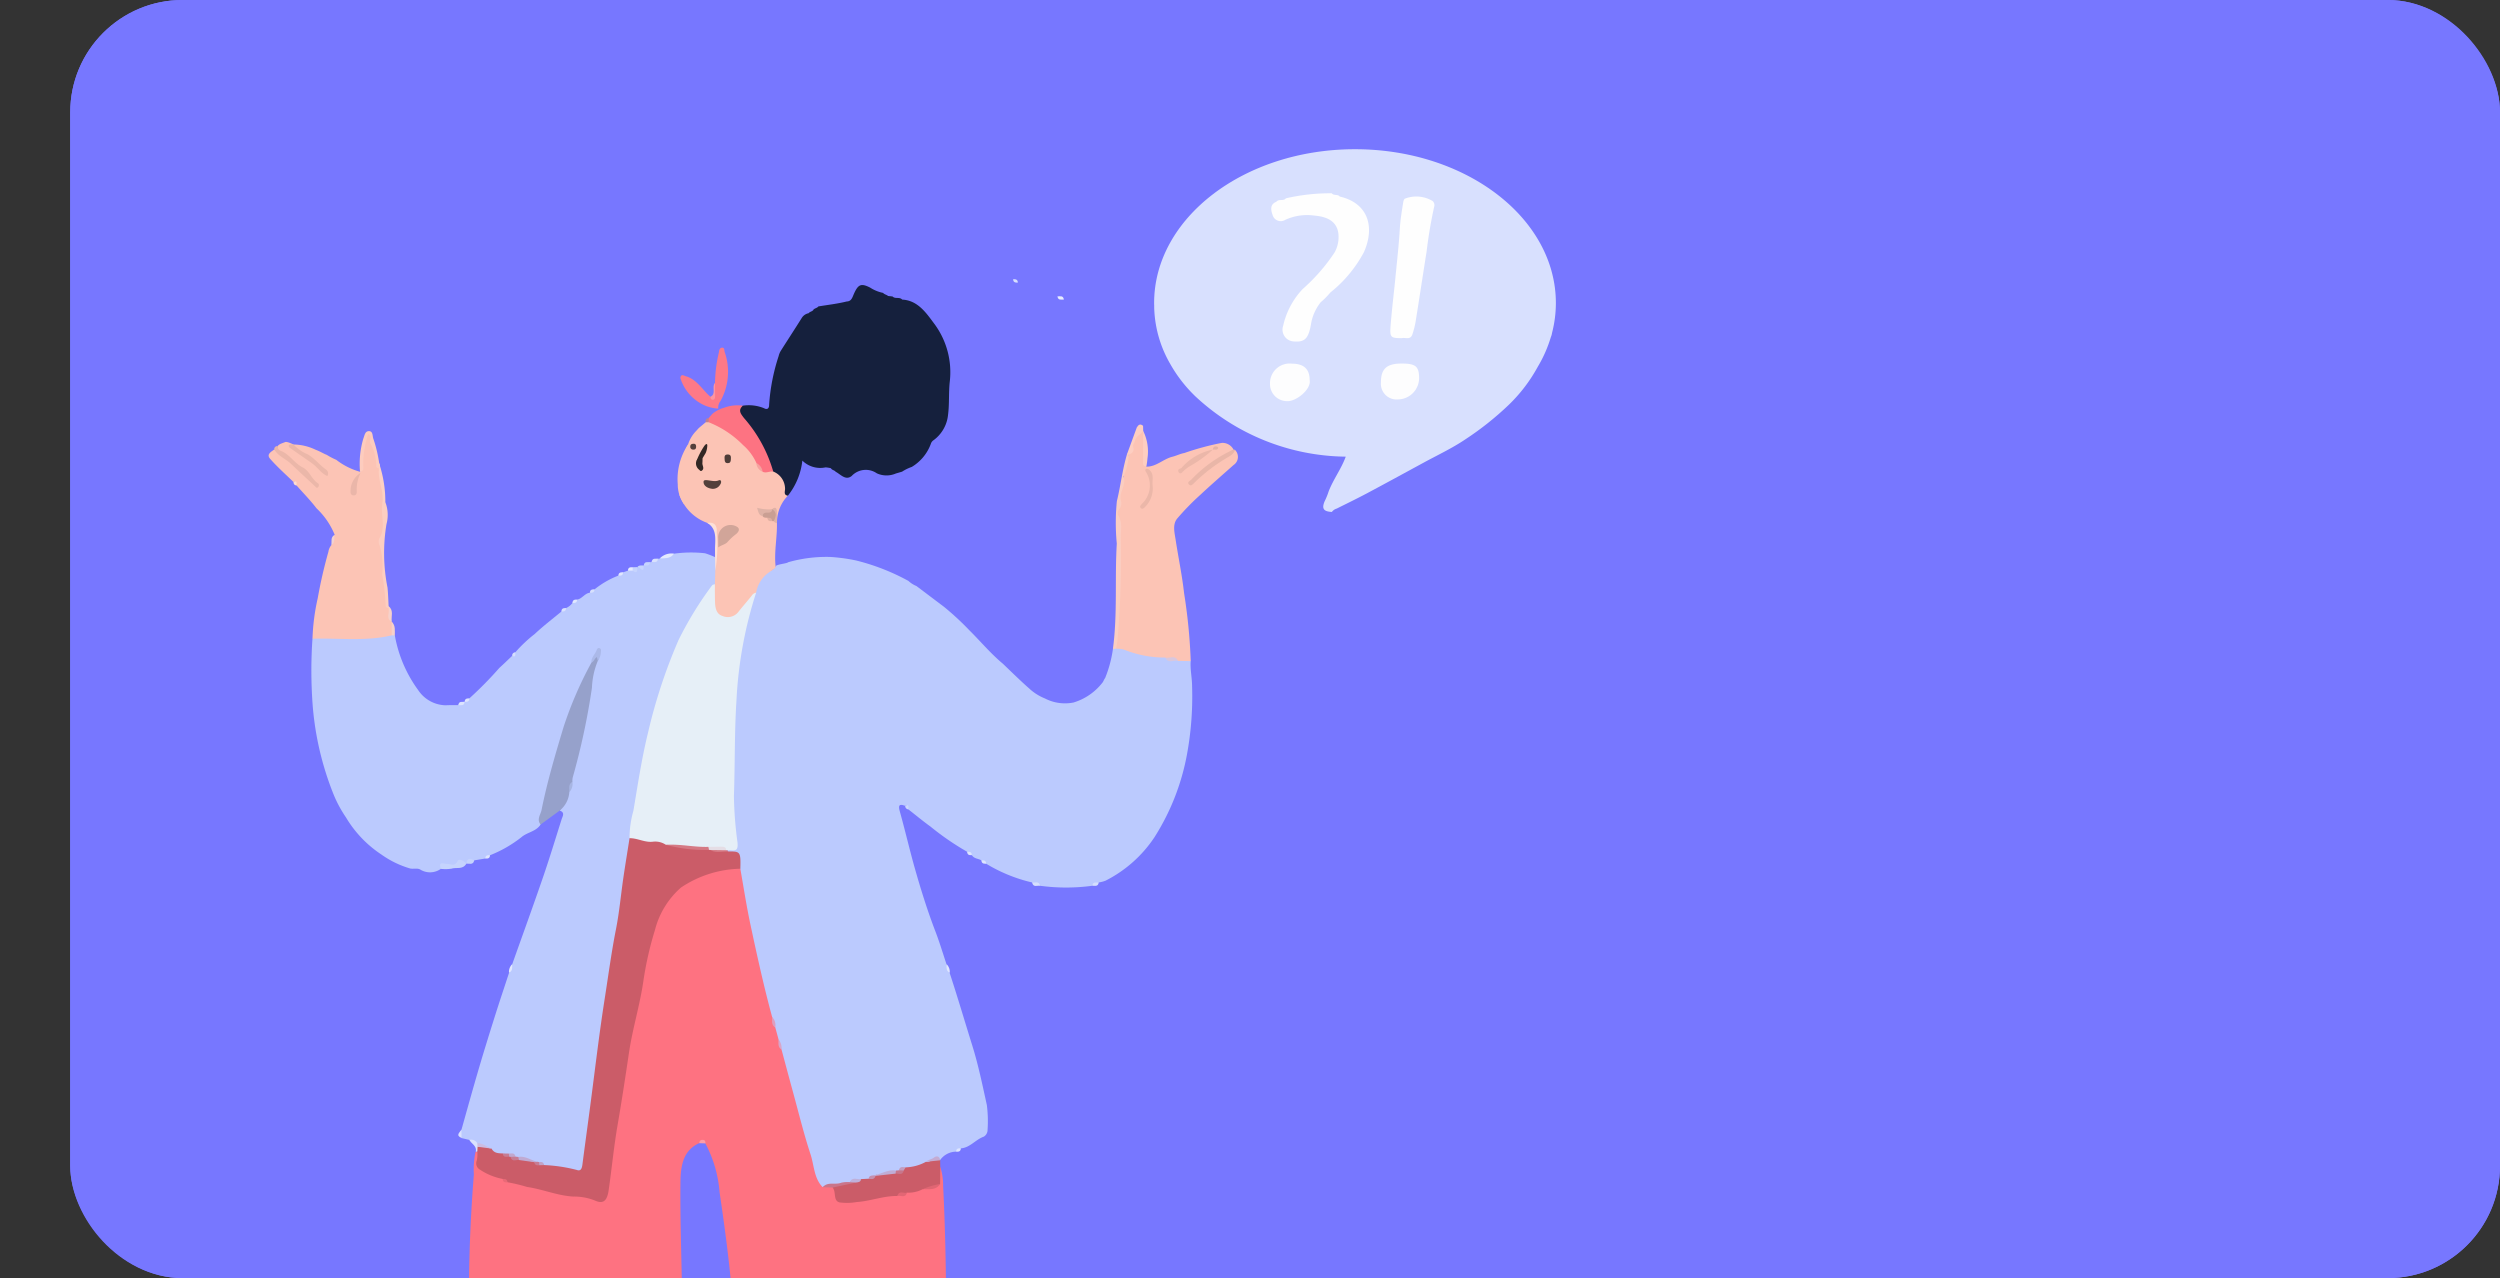 <svg xmlns="http://www.w3.org/2000/svg" xmlns:xlink="http://www.w3.org/1999/xlink" width="178" height="91" viewBox="0 0 178 91">
  <rect x="0" y="0" width="178" height="91" fill="#333333" stroke="none"/>
  <defs>
    <clipPath id="clip-path">
      <rect id="사각형_2821" data-name="사각형 2821" width="117" height="91" rx="8" transform="translate(221.406 273)" fill="#fff"/>
    </clipPath>
  </defs>
  <g id="그룹_1878" data-name="그룹 1878" transform="translate(-206 -188)">
    <g id="사각형_2816" data-name="사각형 2816" transform="translate(211 188)" fill="#77f" stroke="#77f" stroke-width="3">
      <rect width="173" height="91" rx="8" stroke="none"/>
      <rect x="1.5" y="1.5" width="170" height="88" rx="6.5" fill="none"/>
    </g>
    <g id="마스크_그룹_137" data-name="마스크 그룹 137" transform="translate(-15.406 -85)" clip-path="url(#clip-path)">
      <g id="그룹_1855" data-name="그룹 1855" transform="translate(240.533 283.624)">
        <path id="패스_2292" data-name="패스 2292" d="M363.393,617.52a4.256,4.256,0,0,1,.2,1.356c.352,6.886.164,13.781.282,20.67.055,3.231.108,6.465.218,9.694q.237,6.963.459,13.927a45.376,45.376,0,0,0,.805,6.828,30.272,30.272,0,0,1,.692,6.287,7.521,7.521,0,0,1-1.775,5.175,3.35,3.35,0,0,1-2.5,1.441,11.139,11.139,0,0,1-3.814.124.752.752,0,0,0-.634-.162,3.436,3.436,0,0,1-1.627-.289.848.848,0,0,1-.718-.708,41.933,41.933,0,0,1-1.1-5.107c-.258-1.565-.566-3.122-.772-4.694-.232-1.775-.378-3.563-.557-5.346q-.32-3.186-.632-6.373-.249-2.526-.5-5.051-.294-2.977-.591-5.953c-.174-1.723-.358-3.445-.534-5.167-.216-2.1-.434-4.206-.641-6.309-.171-1.744-.322-3.491-.49-5.235-.211-2.185-.439-4.368-.642-6.554-.21-2.267-.514-4.521-.847-6.768a8.79,8.79,0,0,0-1.012-3.468c-.142-.187-.29-.164-.442-.016-1.182.53-1.32,1.691-1.331,2.81-.023,2.363.055,4.727.1,7.091.15,7.1.038,14.193.142,21.288.044,2.971.022,5.943.092,8.913.154,6.57.038,13.141.128,19.711.021,1.555.059,3.111.07,4.666a2.45,2.45,0,0,1-1.734,2.6c-.277.1-.513.345-.837.277-.236.176-.543.166-.778.345a11.757,11.757,0,0,1-4.425-.227,1.394,1.394,0,0,0-.682-.234.613.613,0,0,1-.239-.13c-1.331-.383-2.545-.922-2.936-2.553-.1-.152-.1-.351-.216-.491a20.254,20.254,0,0,1-.646-5.616c-.054-2.485.015-4.974-.064-7.458-.056-1.77-.265-3.535-.412-5.3-.2-2.369-.392-4.738-.605-7.1-.164-1.825-.351-3.648-.537-5.471-.2-1.943-.418-3.883-.607-5.826-.119-1.223-.2-2.45-.3-3.675-.24-2.914-.422-5.831-.526-8.755-.014-.4,0-.809-.023-1.212a111.879,111.879,0,0,1,.326-11.427,5.827,5.827,0,0,1,.123-1.617.115.115,0,0,1,.148.017.688.688,0,0,1,.091.4c.005.647.147.881.73,1.066a5.705,5.705,0,0,1,.937.385.648.648,0,0,0,.462.159c1.184.217,2.343.559,3.512.842.5.121,1.007.113,1.506.206a9,9,0,0,1,1.1.214c.5.16.7.029.79-.529.2-1.293.363-2.593.556-3.888.291-1.952.565-3.907.9-5.852.46-2.661,1.05-5.291,1.615-7.926a8.6,8.6,0,0,1,.914-2.465,5.015,5.015,0,0,1,4.221-2.693c.456-.035.884-.423,1.366-.128a1.028,1.028,0,0,1,.274.645c.527,3.331,1.29,6.6,2.1,9.864a1.445,1.445,0,0,0,.182.793,3.242,3.242,0,0,1,.274.871,1.487,1.487,0,0,0,.192.773c.7,2.132,1.2,4.327,1.842,6.477.253.845.515,1.686.735,2.542a.928.928,0,0,0,.376.581c.2.059.423.023.608.151a.738.738,0,0,1,.212.276c.349.731.4.733,1.206.668,1.042-.084,2.047-.448,3.1-.459a1.022,1.022,0,0,0,.749-.155c.372-.07.725-.214,1.089-.315s.854.183,1.094-.369C363.265,618.222,363.122,617.828,363.393,617.52Z" transform="translate(-315.569 -545.051)" fill="#fe7281"/>
        <path id="패스_2293" data-name="패스 2293" d="M463.619,485.49l-.229-.847c-.15-.217-.082-.51-.221-.731-.584-2.143-1.06-4.317-1.527-6.492-.289-1.345-.5-2.711-.739-4.067-.023-.032-.06-.065-.061-.1a1.062,1.062,0,0,0-.858-1.12.177.177,0,0,1,.066-.178.641.641,0,0,0,.458-.823,38.361,38.361,0,0,1-.178-7.6,32.086,32.086,0,0,1,.886-7.713c.206-.691.426-1.377.621-2.071.2-.768.208-1.17.911-1.519.3-.1.427-.065.682-.422.052-.134.793-.185.876-.28a9.928,9.928,0,0,1,3.007-.377,12.75,12.75,0,0,1,1.845.254,15.517,15.517,0,0,1,3.714,1.453,1.821,1.821,0,0,0,.568.362c.662.5,1.328,1,1.986,1.5a19.912,19.912,0,0,1,1.772,1.64c.8.791,1.529,1.671,2.395,2.39.037.031,1.334,1.3,1.856,1.745a3.556,3.556,0,0,0,1.135.728,3.1,3.1,0,0,0,2.037.293,4.1,4.1,0,0,0,2.032-1.377c.1-.1.132-.257.224-.368a8.621,8.621,0,0,0,.554-2.065.465.465,0,0,1,.255-.148,2.049,2.049,0,0,1,1.086.21,18.609,18.609,0,0,0,2.358.449,1.465,1.465,0,0,0,.986.165,1.084,1.084,0,0,1,.852.179c-.046.608.1,1.2.1,1.808a22.745,22.745,0,0,1-.347,4.747,16.555,16.555,0,0,1-2.338,6,9.127,9.127,0,0,1-3.478,3.085,2.15,2.15,0,0,1-.489.126c-.114.163-.339.078-.455.236a13.834,13.834,0,0,1-3.718,0c-.149-.192-.421-.042-.569-.236a11.2,11.2,0,0,1-3.272-1.336c-.086-.126-.251-.12-.34-.24-.22-.132-.515-.107-.674-.368-.087-.123-.253-.117-.339-.242a19.42,19.42,0,0,1-2.609-1.794c-.54-.389-1.051-.816-1.577-1.225-.09-.067.015-.338-.225-.249-.353-.129-.524-.115-.383.387.379,1.354.695,2.729,1.078,4.082.425,1.5.891,2.989,1.448,4.443.3.775.538,1.574.8,2.363.094.194.077.435.222.608.565,1.717,1.075,3.454,1.614,5.18.434,1.391.725,2.816,1.037,4.235a8.913,8.913,0,0,1,.053,1.749.572.572,0,0,1-.266.505c-.585.2-.994.8-1.647.834-.092.116-.255.114-.344.236a1.406,1.406,0,0,0-1.124.6l-.073-.016c-.385-.132-.648.19-.967.3a2.676,2.676,0,0,1-1.379.364.718.718,0,0,0-.533.162.771.771,0,0,1-.244.07c-.521-.051-.97.3-1.479.312a1.618,1.618,0,0,0-.448.233,1.286,1.286,0,0,1-.514.075,1.172,1.172,0,0,0-.83.172c-.621.186-1.278.057-1.9.249-.613-.626-.6-1.533-.851-2.309-.492-1.5-.866-3.038-1.285-4.563-.268-.976-.527-1.954-.791-2.932C463.693,486,463.718,485.725,463.619,485.49Z" transform="translate(-427.318 -422.119)" fill="#bbcafe"/>
        <path id="패스_2294" data-name="패스 2294" d="M266.937,468.338c-.335.513-.948.537-1.373.908a8.881,8.881,0,0,1-2.227,1.279c-.091.119-.253.117-.345.234l-.781.131c-.18.1-.436.005-.566.244h0c-.27.008-.575-.17-.77.215-.073.145-.225.034-.349,0-.243-.059-.507-.168-.689.142a1.322,1.322,0,0,1-1.47.053c-.19-.117-.481-.027-.718-.075a6.791,6.791,0,0,1-2.043-.991,8.174,8.174,0,0,1-2.526-2.643,8.806,8.806,0,0,1-.936-1.77,21.52,21.52,0,0,1-1.472-6.75,32.912,32.912,0,0,1,.021-4.21.985.985,0,0,1,.743-.187c.783-.006,1.567-.039,2.348.008a15.4,15.4,0,0,0,2.491-.212.543.543,0,0,1,.283.16,9.339,9.339,0,0,0,1.653,3.881,2.414,2.414,0,0,0,1.96,1.094c.3-.017.6-.009.9-.013.116-.158.343-.072.455-.239h0c.087-.122.254-.117.339-.243A26.331,26.331,0,0,0,264,457.187c.31-.279.609-.573.913-.861.233.081.121-.192.221-.248a9.934,9.934,0,0,1,1.391-1.312c.6-.566,1.258-1.064,1.891-1.591.08-.13.252-.119.332-.249a1.174,1.174,0,0,0,.455-.36c.085-.125.253-.118.337-.244.35-.056.542-.453.9-.485.087-.123.255-.116.338-.244a6.361,6.361,0,0,1,1.69-.976c.094-.113.257-.11.342-.236l.342-.117a.306.306,0,0,1,.284-.1.308.308,0,0,0,.389-.146h0c.13-.131.343.1.453-.12h0c.115-.16.341-.075.454-.237a1.014,1.014,0,0,1,.107-.01c.119-.154.344-.07.458-.235l.111-.008c.338-.125.69-.2,1.021-.353a8.817,8.817,0,0,1,2.216-.03,6.553,6.553,0,0,1,.709.273c.25.274.125.626.17.942a2.829,2.829,0,0,1-.077.942,24.179,24.179,0,0,0-4.407,9.382,66.441,66.441,0,0,0-1.426,7.466,9.174,9.174,0,0,0-.212,1.372c-.293,2.074-.558,4.154-.9,6.217-.344,2.045-.661,4.095-.979,6.144-.315,2.03-.532,4.076-.812,6.111-.208,1.517-.333,3.048-.615,4.553-.128.683-.264.752-.9.583s-1.274-.09-1.895-.27c-.169-.051-.295-.207-.477-.228-.055-.012-.108-.029-.162-.046-.439-.026-.816-.346-1.268-.312a.706.706,0,0,1-.236-.069.682.682,0,0,0-.517-.163c-.14,0-.279,0-.419,0a1.188,1.188,0,0,1-.879-.334,3.1,3.1,0,0,0-.927-.452c-.152-.173-.376-.211-.55-.342l-.557-.13a.573.573,0,0,1-.006-.6c.4-1.431.8-2.867,1.218-4.293.381-1.3.782-2.586,1.188-3.873.316-1,.653-2,.981-3,.147-.172.128-.414.223-.607.731-2.058,1.477-4.109,2.187-6.175.47-1.367.892-2.754,1.327-4.135.071-.226.269-.5-.126-.633a8.574,8.574,0,0,0,.6-1.349,1.537,1.537,0,0,0,.154-.775c.234-1.081.561-2.135.766-3.223q.431-2.28.809-4.572a1.959,1.959,0,0,1,.207-.684,1.04,1.04,0,0,0,.2-.631,1.384,1.384,0,0,0-.368.795c-.294.766-.718,1.46-1.055,2.2a30.069,30.069,0,0,0-1.269,3.62A57.715,57.715,0,0,0,266.937,468.338Z" transform="translate(-247.572 -420.256)" fill="#bbcafe"/>
        <path id="패스_2295" data-name="패스 2295" d="M465.314,332.521a2.872,2.872,0,0,1,1.528.185c.19.109.356.043.351-.263a14.091,14.091,0,0,1,.678-3.456,1.272,1.272,0,0,1,.158-.381c.49-.775.993-1.541,1.479-2.319a.739.739,0,0,1,.494-.349c.091-.118.255-.115.343-.239l-.006-.007c.1-.112.253-.117.352-.225l-.009-.011c.682-.112,1.369-.189,2.042-.356.332-.008.393-.29.507-.545.308-.688.516-.762,1.155-.441a2.674,2.674,0,0,0,.919.376c.1.117.25.123.356.22l.316.033c.195.2.5.011.69.224,1.057.055,1.647.853,2.228,1.645a5.781,5.781,0,0,1,1.159,4.206c-.086.778-.02,1.571-.122,2.355a2.549,2.549,0,0,1-1.03,1.805.485.485,0,0,0-.2.272,3.192,3.192,0,0,1-1.355,1.632,3.179,3.179,0,0,0-.691.338l-.443.13a1.664,1.664,0,0,1-1.351-.013,1.378,1.378,0,0,0-1.79.187c-.43.348-.781-.107-1.143-.3-.089-.118-.261-.109-.336-.249a1.906,1.906,0,0,0-.388-.061,1.813,1.813,0,0,1-1.647-.484,4.843,4.843,0,0,1-1.036,2.507c-.294.118-.331-.136-.333-.318a1.822,1.822,0,0,0-.7-1.315c-.407-.52-.459-1.224-.816-1.78-.49-.763-1.015-1.5-1.529-2.24C464.815,332.795,464.827,332.772,465.314,332.521Z" transform="translate(-431.558 -314.26)" fill="#15203d"/>
        <path id="패스_2296" data-name="패스 2296" d="M658.723,408.305a7.82,7.82,0,0,1-2.943-.566,2.059,2.059,0,0,0-.551-.062,5.068,5.068,0,0,1,.024-1.71c.124-1.287.14-2.573.15-3.862.008-.927-.041-1.855.044-2.782a1.556,1.556,0,0,0-.135-.942.464.464,0,0,1-.068-.4c.3-.582.126-1.261.364-1.873a8.957,8.957,0,0,0,.236-1.269c.063-.29.147-.569.228-.85a8.593,8.593,0,0,0,.463-1.31c.143-.361.3-.487.613-.515v0a5.473,5.473,0,0,1,.136,1.988c0,.2-.058.4.093.56.7.02,1.207-.547,1.859-.706.273-.067.55-.211.842-.263a19.312,19.312,0,0,1,2.654-.719.881.881,0,0,1,.852.472c-.6.5-1.277.881-1.9,1.355-.364.278-.689.592-1.022.9a20.33,20.33,0,0,1,3.023-2.232.694.694,0,0,1-.1,1.079c-.784.7-1.582,1.388-2.352,2.109a18.051,18.051,0,0,0-1.659,1.7c-.348.424-.189,1-.111,1.516.193,1.265.459,2.519.6,3.79a39.664,39.664,0,0,1,.474,4.843l-.9-.013C659.369,408.288,658.988,408.557,658.723,408.305Z" transform="translate(-594.884 -372.111)" fill="#fcc4b5"/>
        <path id="패스_2297" data-name="패스 2297" d="M237.87,407.456c-1.867.449-3.76.18-5.641.242a15.271,15.271,0,0,1,.376-2.9,33.777,33.777,0,0,1,.758-3.295.944.944,0,0,1,.215-.478c.128-.222.061-.517.233-.723a5.346,5.346,0,0,0-1.293-1.888c-.439-.573-.945-1.087-1.421-1.627-.1-.055.009-.326-.221-.248-.56-.548-1.151-1.065-1.667-1.657-.283-.325.092-.494.3-.666a14.7,14.7,0,0,1,2.8,2.335c-.317-.628-1.029-.932-1.539-1.48a2.872,2.872,0,0,0-.6-.443c-.213-.136-.561-.221-.428-.643.144-.166.285-.185.541-.289.15-.057.59.173.59.173h0a3.706,3.706,0,0,1,1.575.371c.373.142.643.32.792.362a4.687,4.687,0,0,0,.682.357,4.9,4.9,0,0,0,1.687.851.662.662,0,0,0,.115-.57,5.9,5.9,0,0,1,.26-1.869c.038-.147.087-.361.263-.343s.178.227.208.384a18.319,18.319,0,0,0,.585,2.147c.018.885.361,1.729.3,2.626a5.458,5.458,0,0,1-.169,2.255.329.329,0,0,0-.027.177c.2,1.144.032,2.331.327,3.457.123.468-.09.971.182,1.4.233.3-.026.719.223,1.012h0A1.09,1.09,0,0,1,237.87,407.456Z" transform="translate(-229.107 -372.844)" fill="#fcc4b5"/>
        <path id="패스_2298" data-name="패스 2298" d="M442.035,391.1a1.32,1.32,0,0,1,.84,1.194c.02.181-.143.473.2.524a2.733,2.733,0,0,0-.773,1.933c-.27-.22.014-.658-.3-.86-.048,0-.1.007-.143.012a3.872,3.872,0,0,0-.592.019c-.269.079.023.149.037.229.1.071.217.112.322.176a.8.8,0,0,0,.314.174.872.872,0,0,1,.137.051.815.815,0,0,1,.22.2c.026,1.014-.2,2.018-.1,3.035.045.219-.16.24-.244.356a2.2,2.2,0,0,0-1.134,1.575,14.581,14.581,0,0,1-1.1,1.436,1.1,1.1,0,0,1-1.976-.866,2.013,2.013,0,0,1,.138-1.173q.014-.49.029-.979a26.173,26.173,0,0,0,.04-2.75c.013-.466-.357-.489-.623-.635a3.249,3.249,0,0,1-1.949-1.934c-.085-.149.1-.071.1-.228a2.839,2.839,0,0,1,.112-.526c-.066.04-.086.267-.21.071a.672.672,0,0,1-.066-.583c.323-.766.212-1.667.659-2.388a2.429,2.429,0,0,1,.576-.957c.069-.073.134-.157.225-.238l.45-.376a.346.346,0,0,1,.228-.11,6.227,6.227,0,0,1,3.49,2.908.713.713,0,0,0,.387.579C441.558,391.059,441.828,390.892,442.035,391.1Z" transform="translate(-406.107 -368.149)" fill="#fcc4b5"/>
        <path id="패스_2299" data-name="패스 2299" d="M527.339,1158.625a19.87,19.87,0,0,0,3.469-.127,4.245,4.245,0,0,0,2.543-1.158.461.461,0,0,1,.286-.171,14.518,14.518,0,0,0,.07,2.32,6.05,6.05,0,0,1,.139,1.365,1.8,1.8,0,0,0,.828,1.749c1.136.916,2.207,1.913,3.307,2.874a2.394,2.394,0,0,0,.279.184.6.6,0,0,1-.617.128,2.39,2.39,0,0,0-.779-.067q-4.013,0-8.026,0c-.274,0-.566.068-.811-.145a29.15,29.15,0,0,0-.653-5.223c-.094-.569-.228-1.134-.289-1.71A.184.184,0,0,1,527.339,1158.625Z" transform="translate(-484.927 -1020.762)" fill="#fcc4b5"/>
        <path id="패스_2300" data-name="패스 2300" d="M358.966,1167.026a19.107,19.107,0,0,0,4.615.246.548.548,0,0,1,.678,0c-.017,2.062.181,4.119.119,6.182-.192.225-.449.178-.688.178q-4.118.008-8.236,0c-.239,0-.5.047-.687-.18.29-.581.843-.861,1.281-1.27.638-.6,1.321-1.138,1.972-1.719a.926.926,0,0,1,.475-.282,11.427,11.427,0,0,0-.325-3.15c0-.077-.006-.154-.01-.231l.234-.012C358.542,1166.993,358.813,1166.844,358.966,1167.026Z" transform="translate(-336.989 -1028.922)" fill="#fcc4b5"/>
        <path id="패스_2301" data-name="패스 2301" d="M543.578,1212.65l.509.006c.336.414.858.648,1.029,1.223.09.349.2.673-.352.671-3.555-.013-7.109,0-10.664-.008a.535.535,0,0,1-.163-.041,9.551,9.551,0,0,1-.053-1.262c-.056-.49.094-.651.576-.645,2.4.028,4.807.007,7.21.016A12.7,12.7,0,0,1,543.578,1212.65Z" transform="translate(-490.755 -1067.757)" fill="#16213e"/>
        <path id="패스_2302" data-name="패스 2302" d="M343.746,1212.692l.688-.61c.211-.043.416-.114.628-.152,2.91-.016,5.82-.007,8.729,0,.722,0,.746.038.736.823-.014,1.225-.014,1.225-1.17,1.225q-4.674,0-9.349-.006c-.209,0-.512.133-.61-.125a.916.916,0,0,1,.157-.79A2.466,2.466,0,0,0,343.746,1212.692Z" transform="translate(-327.197 -1067.187)" fill="#16213e"/>
        <path id="패스_2303" data-name="패스 2303" d="M369.266,497.814a5.577,5.577,0,0,0-.417,1.914,49.887,49.887,0,0,1-1.372,6.4,1.193,1.193,0,0,0-.017.3c-.159.214-.1.5-.222.73a1.834,1.834,0,0,1-.682,1.309l-1.361.995c-.3-.357,0-.71.063-1.021.4-2,.98-3.955,1.564-5.9a27.332,27.332,0,0,1,1.991-4.607c.077-.09.1-.214.164-.309s.132-.231.256-.163C369.379,497.54,369.337,497.686,369.266,497.814Z" transform="translate(-345.83 -461.381)" fill="#96a1cb"/>
        <path id="패스_2304" data-name="패스 2304" d="M514.948,734.413l.538-.028a2.764,2.764,0,0,0,.534-.278c.449.1.838-.263,1.282-.187.2-.008.419.045.577-.154a1.374,1.374,0,0,1,.238-.189,3.19,3.19,0,0,0,1.447-.395c.346.084.637-.422,1-.107l.016-.009q0,.244.006.488-.006.606-.012,1.213a3.242,3.242,0,0,1-1.239.364,2.166,2.166,0,0,1-1.125.247c-.186.216-.5.015-.681.238-.986-.017-1.92.368-2.9.431a3.9,3.9,0,0,1-1.223.024c-.468-.124-.211-.759-.492-1.056.465-.393,1.067-.225,1.575-.442C514.642,734.512,514.823,734.553,514.948,734.413Z" transform="translate(-472.765 -661.085)" fill="#cb5c68"/>
        <path id="패스_2305" data-name="패스 2305" d="M454.79,384.871c-.252-.048-.5.135-.755.011-.157-.2-.293-.412-.442-.617a3.721,3.721,0,0,0-.959-1.29,7.1,7.1,0,0,0-2.436-1.616.214.214,0,0,1,0-.306l.245-.285a2.213,2.213,0,0,1,.834-.44,2.745,2.745,0,0,1,1.346-.152c-.361.335-.142.582.08.876A9.908,9.908,0,0,1,454.79,384.871Z" transform="translate(-418.861 -361.916)" fill="#fd7382"/>
        <path id="패스_2306" data-name="패스 2306" d="M439,357.568a2.961,2.961,0,0,1-.945-.216,3.157,3.157,0,0,1-1.765-1.971c.047-.273.2-.2.356-.129.8.2,1.2.96,1.783,1.468.192.157.259.042.281-.154a3.275,3.275,0,0,1,.05-.826,10.005,10.005,0,0,1,.283-2.2c.01-.13.051-.3.216-.313.193-.009.152.183.19.308a4.279,4.279,0,0,1-.293,3.482.778.778,0,0,0-.165.562Z" transform="translate(-406.979 -339.097)" fill="#fe7987"/>
        <path id="패스_2307" data-name="패스 2307" d="M655.127,402.676a4.9,4.9,0,0,1-.33,1.462c-.021.033-.06.081-.051.1.226.592-.317,1.076-.195,1.664a.7.7,0,0,1-.126.68.338.338,0,0,0-.067.393c.355.531.175,1.128.2,1.694a68.778,68.778,0,0,1-.225,7.046c-.016.258-.07.514-.106.77l-.234.019c.335-2.493.127-5.008.276-7.5a15.662,15.662,0,0,1,.005-3.02c.28-1.13.4-2.31.749-3.428C655.113,402.541,655.167,402.56,655.127,402.676Z" transform="translate(-593.881 -380.923)" fill="#facdc1"/>
        <path id="패스_2308" data-name="패스 2308" d="M342.758,1212.29a.207.207,0,0,1,0,.06c-.338,1.157-.338,1.157.831,1.157,3.065,0,6.13-.011,9.195.011.474,0,.639-.148.594-.65-.033-.37.14-.891-.032-1.086-.227-.257-.711-.082-1.083-.084q-4.146-.021-8.292-.025c.094-.294.333-.22.524-.22q4.308-.01,8.616,0c.22,0,.464-.044.581.247,0,.464-.035.93,0,1.39.031.412-.113.525-.473.52-1.2-.016-2.4-.006-3.6-.006h-6.693c-.779,0-.89-.2-.5-.93A2.358,2.358,0,0,1,342.758,1212.29Z" transform="translate(-326.209 -1066.785)" fill="#212843"/>
        <path id="패스_2309" data-name="패스 2309" d="M361.186,1210.984a.788.788,0,0,0-.541-.113q-4.344,0-8.689,0a.765.765,0,0,0-.492.088l-.526,0,.542-.361,9.611,0A.324.324,0,0,1,361.186,1210.984Z" transform="translate(-333.702 -1066.069)" fill="#ddb6af"/>
        <path id="패스_2310" data-name="패스 2310" d="M285.188,433.092c-.1-.02-.216-.067-.2-.17a17.379,17.379,0,0,0-.251-2.238,5.065,5.065,0,0,0-.193-2.081.62.62,0,0,1-.013-.47c.487-.781.095-1.637.211-2.445.064-.066.1-.2.226-.122a2.488,2.488,0,0,1,.076,1.543,12.612,12.612,0,0,0,.075,4.532c.042.441.053.879.078,1.318q.05.048.03.091T285.188,433.092Z" transform="translate(-276.653 -400.417)" fill="#fccec1"/>
        <path id="패스_2311" data-name="패스 2311" d="M533.747,1221.629c1.1.012,2.207.034,3.31.036,2.416.006,4.831-.013,7.247.014.469.005.7-.1.614-.635.336.664.31.736-.313.737q-5.26,0-10.52,0c-.151,0-.346.1-.443-.137Q533.687,1221.567,533.747,1221.629Z" transform="translate(-490.557 -1074.923)" fill="#898e9d"/>
        <path id="패스_2312" data-name="패스 2312" d="M533.747,1214.23a.742.742,0,0,1-.1.013q.007-.955.014-1.909,4.645-.01,9.291-.016a1.991,1.991,0,0,1,.434.1l-8.888.018c-.744,0-.744,0-.745.827Q533.747,1213.746,533.747,1214.23Z" transform="translate(-490.557 -1067.524)" fill="#212843"/>
        <path id="패스_2313" data-name="패스 2313" d="M232.18,399.325a.346.346,0,0,0,.21.331c.635.23.986.89,1.573,1.182.495.246.65.865,1.112,1.147.061.037.064.2-.016.274-.1.091-.162-.024-.228-.086-.571-.533-1.145-1.061-1.712-1.6-.377-.359-.9-.52-1.175-1.017A.215.215,0,0,1,232.18,399.325Z" transform="translate(-231.544 -378.187)" fill="#ebb7a9"/>
        <path id="패스_2314" data-name="패스 2314" d="M695.232,400.955c-.1.342-.415.46-.651.611a12.1,12.1,0,0,0-2.239,1.729c-.118.122-.249.264-.374.135-.174-.179.053-.258.15-.353a9.63,9.63,0,0,1,3.012-2.148A.233.233,0,0,1,695.232,400.955Z" transform="translate(-626.429 -379.547)" fill="#e9b6a8"/>
        <path id="패스_2315" data-name="패스 2315" d="M276.413,394.975c-.095-.017-.216-.048-.2-.163a3.389,3.389,0,0,0-.436-1.651c-.078-.195.183-.436-.136-.644a6.864,6.864,0,0,0-.355,2.177c0,.2.092.471-.228.52a6.313,6.313,0,0,1,.238-2.366c.088-.218.11-.516.389-.523s.257.285.305.492a9.456,9.456,0,0,1,.431,1.784A.326.326,0,0,1,276.413,394.975Z" transform="translate(-268.551 -372.252)" fill="#fdccbe"/>
        <path id="패스_2316" data-name="패스 2316" d="M239.565,398.535a2.918,2.918,0,0,0,1.01.7c.5.285.85.764,1.316,1.088a.348.348,0,0,1,.088.46c-.438-.182-.694-.618-1.062-.886-.5-.365-1.022-.7-1.523-1.067-.063-.046-.22-.118-.143-.261.023-.042.138-.027.21-.039A.464.464,0,0,1,239.565,398.535Z" transform="translate(-237.798 -377.512)" fill="#ebb7a9"/>
        <path id="패스_2317" data-name="패스 2317" d="M435.742,398.54l-.6,2.881c.214.047.084-.2.243-.182a4.74,4.74,0,0,1,.071,1.559,2.4,2.4,0,0,1-.452-1.418A4.444,4.444,0,0,1,435.742,398.54Z" transform="translate(-405.875 -377.521)" fill="#fcc4b5"/>
        <path id="패스_2320" data-name="패스 2320" d="M315.467,593.63c-.212-.6.248-.339.424-.353.27-.022.551.245.771-.217.083-.174.445-.021.612.209-.252.426-.689.238-1.034.344A2.747,2.747,0,0,1,315.467,593.63Z" transform="translate(-303.202 -542.391)" fill="#c5d3fd"/>
        <path id="패스_2321" data-name="패스 2321" d="M661.379,391.388l-.1-.119.667-1.824c.114-.194.251-.288.446-.113q.005.176.01.351c-.157.281-.522.356-.595.739-.026.138-.171.25-.113.431C661.79,391.165,661.6,391.287,661.379,391.388Z" transform="translate(-600.133 -369.636)" fill="#fdcec1"/>
        <path id="패스_2322" data-name="패스 2322" d="M669.374,394.718c-.319-.048-.226-.318-.229-.519-.008-.676,0-1.353,0-2.029a3.312,3.312,0,0,1,.308,1.967A5.355,5.355,0,0,1,669.374,394.718Z" transform="translate(-606.881 -372.12)" fill="#fdcec1"/>
        <path id="패스_2323" data-name="패스 2323" d="M378.82,1168.391a4.429,4.429,0,0,1,.367,2.262c-.069.293.267.608-.042.888C379.066,1170.487,378.839,1169.452,378.82,1168.391Z" transform="translate(-357.639 -1030.278)" fill="#fdd2c6"/>
        <path id="패스_2324" data-name="패스 2324" d="M284.568,407.668l0-.373a8.575,8.575,0,0,1,.448,2.8l-.226.122C284.973,409.34,284.451,408.537,284.568,407.668Z" transform="translate(-276.707 -384.945)" fill="#fdd0c2"/>
        <path id="패스_2325" data-name="패스 2325" d="M449.8,435.2c.48-.077.715.141.679.665a10.581,10.581,0,0,1-.1,2.719q-.011-.478-.022-.957c0-.219,0-.438,0-.656C450.378,436.306,450.485,435.607,449.8,435.2Z" transform="translate(-418.574 -408.593)" fill="#fde0d8"/>
        <path id="패스_2327" data-name="패스 2327" d="M515.04,1164.835l-.255.015a7.893,7.893,0,0,1-1.7-.112c-.147-.04-.3-.034-.322-.245Z" transform="translate(-472.628 -1026.973)" fill="#feb8c0"/>
        <path id="패스_2331" data-name="패스 2331" d="M289.325,474.436c0-.044.005-.088.008-.132.386.293.162.729.224,1.1C289.1,475.186,289.429,474.751,289.325,474.436Z" transform="translate(-280.789 -441.761)" fill="#f6d1cb"/>
        <path id="패스_2332" data-name="패스 2332" d="M426.888,449.542c-.26.388-.658.312-1.021.353A1.167,1.167,0,0,1,426.888,449.542Z" transform="translate(-398.03 -420.748)" fill="#e4eafe"/>
        <path id="패스_2334" data-name="패스 2334" d="M330.125,724a.523.523,0,0,1,.564.238.466.466,0,0,1,.119.252.405.405,0,0,1-.116.348l-.055,0-.055,0C330.661,724.415,330.264,724.29,330.125,724Z" transform="translate(-315.833 -653.468)" fill="#dae2fe"/>
        <path id="패스_2335" data-name="패스 2335" d="M451.742,369.775c0,.32.009.64.006.96,0,.126-.037.246-.188.236-.12-.008-.134-.116-.148-.217C451.863,370.561,451.48,370.042,451.742,369.775Z" transform="translate(-419.961 -353.131)" fill="#fd95a1"/>
        <path id="패스_2336" data-name="패스 2336" d="M291.042,482.5q0-.485,0-.971c.286.272.219.635.221.981Z" transform="translate(-282.28 -447.887)" fill="#f6d1cb"/>
        <path id="패스_2337" data-name="패스 2337" d="M328.574,592.872c.053-.445.288-.4.566-.244C329.059,593,328.776,592.827,328.574,592.872Z" transform="translate(-314.502 -541.994)" fill="#c5d3fd"/>
        <path id="패스_2339" data-name="패스 2339" d="M417.746,1168.551l-.678,0c.138-.424.461-.172.7-.223Z" transform="translate(-390.476 -1030.198)" fill="#fd9e9e"/>
        <path id="패스_2344" data-name="패스 2344" d="M613.336,603.557c.2.042.486-.14.569.236C613.7,603.754,613.417,603.938,613.336,603.557Z" transform="translate(-558.976 -551.348)" fill="#d6dffd"/>
        <path id="패스_2347" data-name="패스 2347" d="M260.933,440.859c-.065.246.053.56-.233.723C260.728,441.323,260.624,441.014,260.933,440.859Z" transform="translate(-256.23 -413.403)" fill="#f2d2d1"/>
        <path id="패스_2348" data-name="패스 2348" d="M412.351,455.98c-.008.246,0,.513-.335.246a.161.161,0,0,1,.005-.237Z" transform="translate(-386.096 -426.225)" fill="#c6d4fe"/>
        <path id="패스_2350" data-name="패스 2350" d="M324.775,719.251q0,.3.006.6C324.324,719.659,324.669,719.454,324.775,719.251Z" transform="translate(-311.047 -649.452)" fill="#d9e1fe"/>
        <path id="패스_2351" data-name="패스 2351" d="M445.818,724.319c.01-.177.1-.249.261-.236s.184.116.181.252Z" transform="translate(-415.158 -653.548)" fill="#fd9da7"/>
        <path id="패스_2353" data-name="패스 2353" d="M415.141,455.191c0,.695-.317.015-.453.12C414.81,455.144,414.983,455.2,415.141,455.191Z" transform="translate(-388.433 -425.554)" fill="#c6d4fe"/>
        <path id="패스_2354" data-name="패스 2354" d="M325,519.034c-.042.322-.273.226-.455.239C324.586,518.957,324.818,519.053,325,519.034Z" transform="translate(-311.04 -479.688)" fill="#dbe3fe"/>
        <path id="패스_2355" data-name="패스 2355" d="M626.086,329.191c.183.008.411-.088.458.231C626.364,329.406,626.135,329.5,626.086,329.191Z" transform="translate(-569.923 -318.714)" fill="#e8edfe"/>
        <path id="패스_2356" data-name="패스 2356" d="M418.337,453.632c-.042.321-.275.22-.454.237C417.927,453.552,418.158,453.648,418.337,453.632Z" transform="translate(-391.176 -424.232)" fill="#c6d4fe"/>
        <path id="패스_2358" data-name="패스 2358" d="M422.308,452.02c-.044.323-.275.224-.458.235C421.9,451.944,422.127,452.034,422.308,452.02Z" transform="translate(-394.581 -422.865)" fill="#d9e1fd"/>
        <path id="패스_2359" data-name="패스 2359" d="M643.636,603.827c.046-.313.276-.218.455-.236C644.048,603.911,643.819,603.818,643.636,603.827Z" transform="translate(-584.99 -551.384)" fill="#d4defd"/>
        <path id="패스_2361" data-name="패스 2361" d="M350.3,641.872c.006.237.039.484-.223.607A.748.748,0,0,1,350.3,641.872Z" transform="translate(-332.963 -583.842)" fill="#e1e7fe"/>
        <path id="패스_2362" data-name="패스 2362" d="M570.494,642.477c-.261-.123-.229-.371-.222-.608A.748.748,0,0,1,570.494,642.477Z" transform="translate(-522 -583.84)" fill="#dfe6fe"/>
        <path id="패스_2363" data-name="패스 2363" d="M405.444,458.392c-.013.247-.173.249-.342.236C405.122,458.391,405.28,458.387,405.444,458.392Z" transform="translate(-380.203 -428.269)" fill="#e0e6fe"/>
        <path id="패스_2364" data-name="패스 2364" d="M391.11,466.366c-.01.245-.171.249-.338.244C390.785,466.37,390.944,466.364,391.11,466.366Z" transform="translate(-367.9 -435.031)" fill="#d7e0fd"/>
        <path id="패스_2365" data-name="패스 2365" d="M382.345,471.161c-.011.244-.172.247-.337.244C382.019,471.162,382.179,471.158,382.345,471.161Z" transform="translate(-360.376 -439.096)" fill="#e0e8fe"/>
        <path id="패스_2366" data-name="패스 2366" d="M376.778,475.139c-.006.244-.168.249-.332.249C376.45,475.142,376.613,475.139,376.778,475.139Z" transform="translate(-355.601 -442.469)" fill="#dae2fd"/>
        <path id="패스_2368" data-name="패스 2368" d="M580.647,589.221c.165,0,.325,0,.339.242C580.82,589.469,580.658,589.467,580.647,589.221Z" transform="translate(-530.912 -539.199)" fill="#dce4fd"/>
        <path id="패스_2369" data-name="패스 2369" d="M338.093,591.069c.02-.24.179-.243.345-.234C338.421,591.079,338.261,591.081,338.093,591.069Z" transform="translate(-322.674 -540.566)" fill="#dee5fe"/>
        <path id="패스_2371" data-name="패스 2371" d="M587.806,593.228c.167-.007.329-.006.34.241C587.982,593.472,587.82,593.47,587.806,593.228Z" transform="translate(-537.058 -542.596)" fill="#dee5fe"/>
        <path id="패스_2372" data-name="패스 2372" d="M328.091,517.43c-.012.244-.172.248-.339.243C327.765,517.431,327.925,517.425,328.091,517.43Z" transform="translate(-313.796 -478.327)" fill="#dee5fe"/>
        <path id="패스_2373" data-name="패스 2373" d="M603.77,321.19c.166-.005.326,0,.34.241C603.943,321.438,603.783,321.433,603.77,321.19Z" transform="translate(-550.764 -311.935)" fill="#d7dffd"/>
        <path id="패스_2374" data-name="패스 2374" d="M356.448,1146.853a.426.426,0,0,1,.216.491A.441.441,0,0,1,356.448,1146.853Z" transform="translate(-338.428 -1012.016)" fill="#febec4"/>
        <path id="패스_2383" data-name="패스 2383" d="M410.276,456.03q0,.118-.005.237l-.337,0C409.944,456.019,410.108,456.022,410.276,456.03Z" transform="translate(-384.351 -426.265)" fill="#e6ebfe"/>
        <path id="패스_2384" data-name="패스 2384" d="M575.041,728.29c.018-.242.176-.247.344-.236C575.367,728.3,575.207,728.3,575.041,728.29Z" transform="translate(-526.099 -656.914)" fill="#dfe6fe"/>
        <path id="패스_2387" data-name="패스 2387" d="M241.607,415.9c.282-.131.214.1.221.248C241.682,416.139,241.609,416.055,241.607,415.9Z" transform="translate(-239.839 -392.207)" fill="#fddcd2"/>
        <path id="패스_2388" data-name="패스 2388" d="M549.475,567.483c.295-.146.224.089.224.249A.237.237,0,0,1,549.475,567.483Z" transform="translate(-504.15 -520.729)" fill="#cbd7fd"/>
        <path id="패스_2389" data-name="패스 2389" d="M351.908,495.863c-.007.152.063.383-.221.248A.22.22,0,0,1,351.908,495.863Z" transform="translate(-334.345 -460.041)" fill="#d5defe"/>
        <path id="패스_2391" data-name="패스 2391" d="M449.24,386.171q0,.153,0,.306l-.219,0C449,386.3,449.064,386.191,449.24,386.171Z" transform="translate(-417.908 -367.034)" fill="#be828d"/>
        <path id="패스_2392" data-name="패스 2392" d="M333.62,604.441q.008-.171.016-.342c.354-.164.662.089.995.124.181.34.491.336.8.347.127.169.315.1.476.138a.576.576,0,0,1,.141.061.709.709,0,0,0,.586.164c.352-.094.631.254.978.185.159.035.269.215.453.18a.47.47,0,0,1,.31.1,11.01,11.01,0,0,1,2.321.346c.308.118.373-.132.408-.4.174-1.338.357-2.673.535-4.01.345-2.593.643-5.195,1.049-7.777.258-1.646.478-3.3.8-4.936.243-1.218.351-2.466.532-3.7.137-.934.292-1.864.438-2.8.073-.066.165-.159.245-.129.782.282,1.653,0,2.407.449a13.219,13.219,0,0,0,2.939.371.945.945,0,0,1,.194.035c.4.177.861-.063,1.24.224.873-.012.894.018.865,1.228a7.857,7.857,0,0,0-4.232,1.343,6,6,0,0,0-1.85,3.022,24.227,24.227,0,0,0-.819,3.6c-.248,1.741-.775,3.409-1.032,5.152-.253,1.716-.516,3.435-.811,5.147-.265,1.535-.412,3.092-.634,4.636-.107.744-.385,1-.988.719a4,4,0,0,0-1.52-.277c-1.137-.062-2.187-.524-3.3-.684a11.828,11.828,0,0,0-1.394-.335c-.088-.123-.251-.12-.343-.237a4.346,4.346,0,0,1-1.61-.657.508.508,0,0,1-.235-.648A2.172,2.172,0,0,0,333.62,604.441Z" transform="translate(-318.761 -533.069)" fill="#cb5c68"/>
        <path id="패스_2393" data-name="패스 2393" d="M510.349,743.432l-1.684.361-.7-.025c.367-.422.883-.145,1.309-.317a1.965,1.965,0,0,1,.615-.042A.32.32,0,0,1,510.349,743.432Z" transform="translate(-468.513 -669.863)" fill="#ca758a"/>
        <path id="패스_2394" data-name="패스 2394" d="M558.3,745.141a4.324,4.324,0,0,1,1.239-.364C559.213,745.243,558.738,745.122,558.3,745.141Z" transform="translate(-511.726 -671.094)" fill="#e06673"/>
        <path id="패스_2395" data-name="패스 2395" d="M545.53,748.95c.12-.434.452-.164.681-.238C546.09,749.141,545.759,748.876,545.53,748.95Z" transform="translate(-500.763 -674.418)" fill="#e36674"/>
        <path id="패스_2396" data-name="패스 2396" d="M380.98,1167c-.206-.035-.491.156-.571-.234C380.612,1166.8,380.892,1166.631,380.98,1167Z" transform="translate(-359.003 -1028.892)" fill="#fd9e9d"/>
        <path id="패스_2397" data-name="패스 2397" d="M482.473,666.615a.839.839,0,0,1,.221.731C482.4,667.178,482.473,666.885,482.473,666.615Z" transform="translate(-446.621 -604.822)" fill="#de9dbd"/>
        <path id="패스_2399" data-name="패스 2399" d="M485.683,676.99a1.074,1.074,0,0,1,.224.73C485.61,677.555,485.694,677.256,485.683,676.99Z" transform="translate(-449.381 -613.619)" fill="#d8a5c9"/>
        <path id="패스_2400" data-name="패스 2400" d="M346.881,742.417c.167-.01.328-.008.343.237C347.059,742.659,346.9,742.658,346.881,742.417Z" transform="translate(-330.219 -669.092)" fill="#e96977"/>
        <path id="패스_2401" data-name="패스 2401" d="M413.246,482.533a1.362,1.362,0,0,0-.9-.227c-.588.086-1.118-.257-1.694-.246a7.229,7.229,0,0,1,.276-1.955c.312-1.848.588-3.706,1.035-5.53a38.074,38.074,0,0,1,2.179-6.623,24.966,24.966,0,0,1,2.388-3.895c.037-.053.135-.057.2-.083,0,.444-.005.889.013,1.333.016.4.117.8.51.922a.95.95,0,0,0,1.137-.266c.31-.4.645-.771.958-1.165a.469.469,0,0,1,.318-.221,29.714,29.714,0,0,0-1.4,7.682c-.146,2.277-.1,4.545-.181,6.816a27.3,27.3,0,0,0,.257,3.3c.044.507-.092.592-.483.54a1.13,1.13,0,0,0-.224.014.181.181,0,0,1-.173-.019,7.445,7.445,0,0,0-1.274-.124C415.2,482.847,414.233,482.568,413.246,482.533Z" transform="translate(-384.957 -433.004)" fill="#e6eff7"/>
        <path id="패스_2402" data-name="패스 2402" d="M535.066,738.584l-1.426.161a.093.093,0,0,1-.144-.038c.541-.073,1.028-.443,1.6-.338C535.152,738.452,535.154,738.526,535.066,738.584Z" transform="translate(-490.432 -665.646)" fill="#bfadd6"/>
        <path id="패스_2403" data-name="패스 2403" d="M680.339,498.164c.3.083.692-.229.911.233C680.948,498.313,680.555,498.636,680.339,498.164Z" transform="translate(-616.5 -461.969)" fill="#d8c7de"/>
        <path id="패스_2404" data-name="패스 2404" d="M560.9,732.107l-1,.107c.157-.166.391-.159.571-.307C560.584,731.807,560.87,731.744,560.9,732.107Z" transform="translate(-513.094 -660.117)" fill="#c4abd2"/>
        <path id="패스_2405" data-name="패스 2405" d="M522.026,742.539l-.46-.022c.188-.416.533-.168.807-.219C522.341,742.517,522.179,742.521,522.026,742.539Z" transform="translate(-480.19 -668.97)" fill="#bfb0da"/>
        <path id="패스_2406" data-name="패스 2406" d="M452.545,587.678a.259.259,0,0,0,.108.012.34.34,0,0,0,.035.082c-.424-.016-.861.14-1.268-.111A1.2,1.2,0,0,1,452.545,587.678Z" transform="translate(-419.969 -537.766)" fill="#d57984"/>
        <path id="패스_2407" data-name="패스 2407" d="M544.591,738.2l.032-.215.209-.017a.239.239,0,0,1,.345.008C545.086,738.37,544.8,738.181,544.591,738.2Z" transform="translate(-499.957 -665.266)" fill="#c7768b"/>
        <path id="패스_2408" data-name="패스 2408" d="M546.635,737.056l-.345-.008c.064-.316.285-.228.477-.214Z" transform="translate(-501.416 -664.342)" fill="#c29cbf"/>
        <path id="패스_2409" data-name="패스 2409" d="M531.413,740.7l.144.038c-.082.291-.293.222-.487.2C531.1,740.71,531.26,740.712,531.413,740.7Z" transform="translate(-488.349 -667.635)" fill="#c490af"/>
        <path id="패스_2410" data-name="패스 2410" d="M392,494.756l-.063-.278a.7.7,0,0,0-.156.151.493.493,0,0,1-.235.246c-.026-.372.269-.59.376-.9.03-.088.107-.175.216-.124s.094.163.084.257A1.145,1.145,0,0,1,392,494.756Z" transform="translate(-368.564 -458.322)" fill="#abb9e9"/>
        <path id="패스_2411" data-name="패스 2411" d="M355.7,732.372l-1.1-.155a.138.138,0,0,1-.025-.216c.5-.092.907.257,1.369.346A.171.171,0,0,1,355.7,732.372Z" transform="translate(-336.787 -660.249)" fill="#c0aad2"/>
        <path id="패스_2412" data-name="패스 2412" d="M335.129,726.024l-.995-.125-.018-.258C334.5,725.63,334.793,725.891,335.129,726.024Z" transform="translate(-319.26 -654.87)" fill="#ccbce2"/>
        <path id="패스_2413" data-name="패스 2413" d="M351.435,731.6q.012.108.025.216c-.211-.024-.491.162-.582-.223a.247.247,0,0,1,.349-.017Z" transform="translate(-333.65 -659.848)" fill="#c77c93"/>
        <path id="패스_2414" data-name="패스 2414" d="M380.392,557.25c.014-.265-.084-.569.222-.73A.85.85,0,0,1,380.392,557.25Z" transform="translate(-358.985 -511.472)" fill="#a7b5e3"/>
        <path id="패스_2415" data-name="패스 2415" d="M347.36,730.67c-.184-.008-.415.093-.461-.232l.441.011A.147.147,0,0,1,347.36,730.67Z" transform="translate(-330.234 -658.937)" fill="#c77c93"/>
        <path id="패스_2416" data-name="패스 2416" d="M350.039,730.659c-.007-.074-.013-.147-.02-.221.186,0,.408-.092.471.217l-.349.016Z" transform="translate(-332.913 -658.926)" fill="#c1a7cd"/>
        <path id="패스_2417" data-name="패스 2417" d="M362.8,734.387l.24-.026c.034.007.068.012.1.016a.157.157,0,0,1,.013.227C362.984,734.623,362.832,734.615,362.8,734.387Z" transform="translate(-343.882 -662.264)" fill="#c77b93"/>
        <path id="패스_2418" data-name="패스 2418" d="M365.226,734.656q-.007-.114-.013-.227c.165-.016.321-.016.352.217Z" transform="translate(-345.957 -662.316)" fill="#c1a2c7"/>
        <g id="그룹_1868" data-name="그룹 1868" transform="translate(63.044)">
          <path id="패스_2398" data-name="패스 2398" d="M574.1,190.5c-7.9,0-14.3,4.9-14.3,10.952,0,.052,0,.1.005.154,0,.143,0,.286.011.43a8.434,8.434,0,0,0,1.139,3.767,9.963,9.963,0,0,0,1.668,2.182l.056.056.035.034a15.935,15.935,0,0,0,10.729,4.315c-.319.874-.882,1.609-1.217,2.473a4.783,4.783,0,0,1-.284.7c-.221.526-.086.732.514.764h0a.634.634,0,0,1,.344-.239c.7-.351,1.4-.689,2.095-1.057,1.354-.721,2.7-1.456,4.051-2.191,1.02-.556,2.078-1.048,3.04-1.7a21.534,21.534,0,0,0,3.069-2.444A11.209,11.209,0,0,0,587.11,206a9.259,9.259,0,0,0,.937-2.124,1.124,1.124,0,0,0,.074-.238l.008-.05a8.526,8.526,0,0,0,.275-2.139C588.4,195.4,582,190.5,574.1,190.5Z" transform="translate(-559.797 -190.5)" fill="#d8e0fe"/>
          <path id="패스_2419" data-name="패스 2419" d="M621.6,220.2c-.178,1.109-.439,1.393-1.226,1.329a.841.841,0,0,1-.775-1.109,5.592,5.592,0,0,1,1.392-2.623,13.058,13.058,0,0,0,2.275-2.609,2.278,2.278,0,0,0,.28-1.142c-.019-.891-.567-1.38-1.713-1.477a3.731,3.731,0,0,0-2.08.3.6.6,0,0,1-.9-.333c-.13-.365-.209-.761.265-.954.181-.226.5-.019.677-.243a14.049,14.049,0,0,1,3.266-.359c.151.19.421.043.572.234,1.936.442,2.553,2.064,1.719,3.958a9.234,9.234,0,0,1-2.391,2.872,5.507,5.507,0,0,1-.686.694A3.363,3.363,0,0,0,621.6,220.2Z" transform="translate(-610.411 -207.842)" fill="#fefefe"/>
          <path id="패스_2420" data-name="패스 2420" d="M679.519,222.69c-.812,0-.874-.043-.807-.907.091-1.161.236-2.317.349-3.476.111-1.139.24-2.276.307-3.418.037-.627.14-1.237.238-1.851a.559.559,0,0,1,.1-.27,2.252,2.252,0,0,1,2,.162.394.394,0,0,1,.114.374,32.324,32.324,0,0,0-.542,3.195c-.264,1.66-.514,3.323-.781,4.983a6.152,6.152,0,0,1-.233.933C680.121,222.85,679.753,222.625,679.519,222.69Z" transform="translate(-661.871 -209.238)" fill="#fefefe"/>
          <path id="패스_2421" data-name="패스 2421" d="M620.953,292.046c.14.665-.97,1.545-1.591,1.51a1.213,1.213,0,0,1-1.231-1.238,1.4,1.4,0,0,1,1.572-1.43C620.538,290.89,620.957,291.278,620.953,292.046Z" transform="translate(-609.878 -275.619)" fill="#fdfdfe"/>
          <path id="패스_2422" data-name="패스 2422" d="M675.4,290.828c1.021,0,1.257.2,1.257,1.069a1.53,1.53,0,0,1-1.505,1.487,1.118,1.118,0,0,1-1.214-1.209C673.936,291.209,674.345,290.831,675.4,290.828Z" transform="translate(-657.787 -275.568)" fill="#fdfdfe"/>
        </g>
        <path id="패스_2423" data-name="패스 2423" d="M668.6,411.133a1.863,1.863,0,0,1-.547,1.563c-.074.07-.189.18-.294.067s0-.2.073-.293a1.8,1.8,0,0,0,.283-2.3c-.051-.077-.048-.169.03-.2a.251.251,0,0,1,.2.053C668.728,410.316,668.569,410.752,668.6,411.133Z" transform="translate(-605.663 -387.213)" fill="#ebb7a9"/>
        <path id="패스_2424" data-name="패스 2424" d="M690.293,400.968a8.9,8.9,0,0,1-1.706,1.22,3.371,3.371,0,0,0-.438.357c-.21.011-.178-.108-.114-.244a4,4,0,0,1,2.258-1.333Z" transform="translate(-623.065 -379.58)" fill="#ebb7a9"/>
        <path id="패스_2425" data-name="패스 2425" d="M704.286,399.668c.018-.2.127-.266.3-.218.036.01.092.092.083.111-.086.181-.25.078-.379.108Z" transform="translate(-637.059 -378.28)" fill="#e6b3a6"/>
        <path id="패스_2426" data-name="패스 2426" d="M687.046,409.735a.261.261,0,0,0,.114.244c-.1.126-.225.17-.3.013S686.9,409.753,687.046,409.735Z" transform="translate(-622.076 -387.013)" fill="#ecb8aa"/>
        <path id="패스_2427" data-name="패스 2427" d="M271.038,411.912a2.769,2.769,0,0,0-.266,1.338c.007.166-.074.269-.241.258s-.212-.156-.2-.3A1.5,1.5,0,0,1,271.038,411.912Z" transform="translate(-264.498 -388.859)" fill="#eab6a9"/>
        <path id="패스_2428" data-name="패스 2428" d="M455.366,437.812c0-.265,0-.445,0-.625a.881.881,0,0,1,1.316-.857c.3.165.095.414-.041.528a4.128,4.128,0,0,0-.591.542C455.88,437.611,455.62,437.618,455.366,437.812Z" transform="translate(-423.355 -409.458)" fill="#d1a599"/>
        <path id="패스_2429" data-name="패스 2429" d="M447.825,415.346c.054-.231.7.094,1.058-.064.209-.094.237.136.129.284a.6.6,0,0,1-.553.313C448.107,415.848,447.789,415.652,447.825,415.346Z" transform="translate(-416.856 -391.698)" fill="#53403b"/>
        <path id="패스_2430" data-name="패스 2430" d="M478.242,429.5l-.11-.006c-.088-.122-.253-.117-.341-.239-.124-.007-.258.021-.342-.119-.117-.249.033-.32.214-.355.16-.031.337.012.469-.132h0c.117-.083.263-.047.253.08C478.367,428.989,478.584,429.313,478.242,429.5Z" transform="translate(-442.279 -403.015)" fill="#ca9f93"/>
        <path id="패스_2431" data-name="패스 2431" d="M444.6,404.653c0,.119,0,.239-.01.358-.009.179.174.381-.047.535-.077.053-.124-.016-.182-.071a.565.565,0,0,1-.2-.626c.028-.082.124-.137.188-.2A.172.172,0,0,1,444.6,404.653Z" transform="translate(-413.707 -382.653)" fill="#322724"/>
        <path id="패스_2432" data-name="패스 2432" d="M476.007,428.31c-.019.212-.157.241-.316.238s-.342,0-.366.248c-.282-.053-.305-.309-.392-.593A3.154,3.154,0,0,0,476.007,428.31Z" transform="translate(-440.153 -402.673)" fill="#dfb2a6"/>
        <path id="패스_2433" data-name="패스 2433" d="M445.751,399.285c-.085,0-.335.171-.42.168a5.416,5.416,0,0,1,.543-1.039c.147-.2.24-.177.211.044a1.4,1.4,0,0,1-.113.46Z" transform="translate(-414.857 -377.284)" fill="#322724"/>
        <path id="패스_2435" data-name="패스 2435" d="M458.559,403.629c-.016-.181-.045-.37.211-.373s.238.182.226.366A.276.276,0,0,1,458.559,403.629Z" transform="translate(-426.088 -381.52)" fill="#4e3c38"/>
        <path id="패스_2436" data-name="패스 2436" d="M441.729,398.449c-.005.152-.088.2-.218.189a.193.193,0,0,1-.195-.227c.006-.16.119-.182.229-.188C441.686,398.215,441.736,398.309,441.729,398.449Z" transform="translate(-411.293 -377.251)" fill="#53403c"/>
        <path id="패스_2437" data-name="패스 2437" d="M482.637,429.157c.143-.311.271-.619-.111-.851.249-.221.324-.069.334.188s0,.521.006.782h0A.247.247,0,0,1,482.637,429.157Z" transform="translate(-446.673 -402.669)" fill="#dfb2a6"/>
        <path id="패스_2438" data-name="패스 2438" d="M474.6,407.288a.773.773,0,0,1,.441.617A.7.7,0,0,1,474.6,407.288Z" transform="translate(-439.872 -384.939)" fill="#f6a29f"/>
        <path id="패스_2439" data-name="패스 2439" d="M458.619,405.668l.437-.007c0,.158-.055.25-.213.252S458.621,405.825,458.619,405.668Z" transform="translate(-426.151 -383.559)" fill="#4e3c38"/>
        <path id="패스_2440" data-name="패스 2440" d="M480.117,432.877c.165-.005.325,0,.341.239C480.291,433.124,480.132,433.12,480.117,432.877Z" transform="translate(-444.605 -406.634)" fill="#e1b0a2"/>
        <path id="패스_2441" data-name="패스 2441" d="M429.065,585.913c1.012-.073,2.011.178,3.022.144.094.054.091.13.043.216A10.535,10.535,0,0,1,429.065,585.913Z" transform="translate(-400.776 -536.384)" fill="#d57984"/>
        <path id="패스_2442" data-name="패스 2442" d="M450.471,587.069l-.043-.216.9-.014c.174,0,.348,0,.369.253l-1.124-.017-.049-.009Z" transform="translate(-419.116 -537.179)" fill="#e5dde5"/>
      </g>
    </g>
  </g>
</svg>
